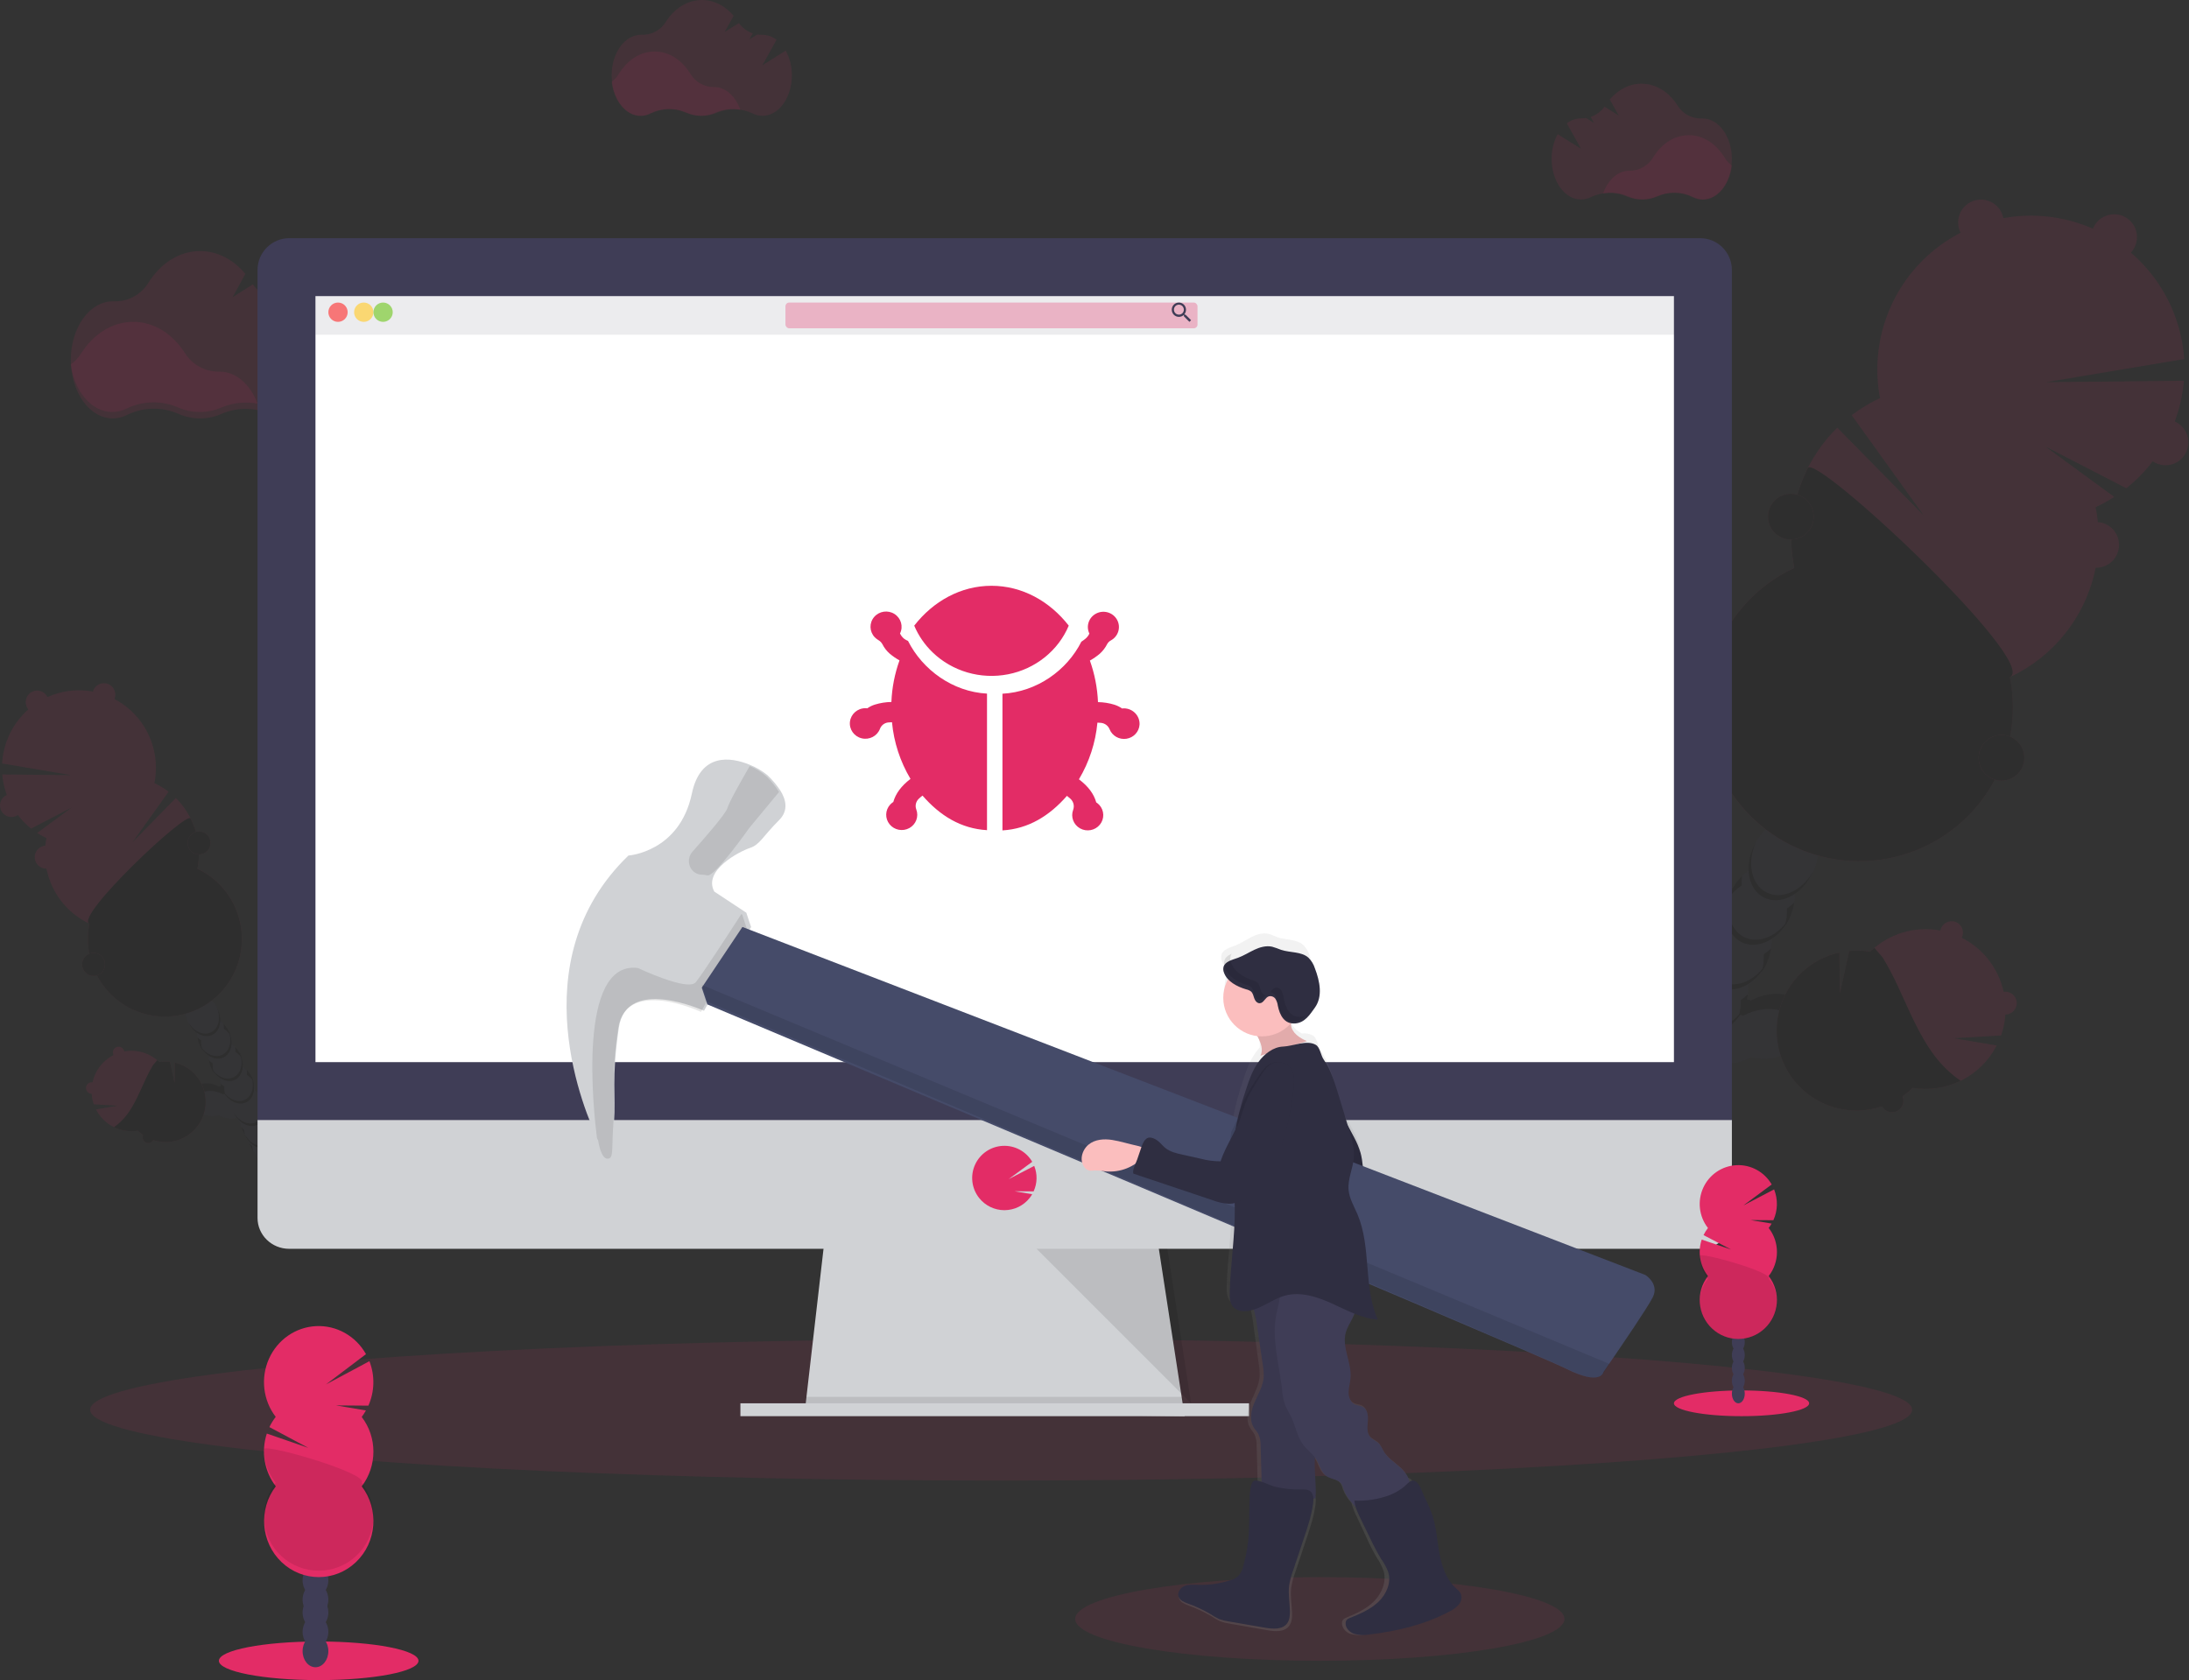 <?xml version="1.0" encoding="UTF-8"?>
<svg width="340px" height="261px" viewBox="0 0 340 261" version="1.1" xmlns="http://www.w3.org/2000/svg" xmlns:xlink="http://www.w3.org/1999/xlink">
    <rect x="0" y="0" width="340" height="261" fill="#333333" stroke="none"/>
    <!-- Generator: Sketch 53.2 (72643) - https://sketchapp.com -->
    <title>undraw_bug_fixing_oc7a</title>
    <desc>Created with Sketch.</desc>
    <defs>
        <linearGradient x1="50.834%" y1="100.42%" x2="48.777%" y2="0.02%" id="linearGradient-1">
            <stop stop-color="#808080" stop-opacity="0.25" offset="0%"></stop>
            <stop stop-color="#808080" stop-opacity="0.12" offset="54%"></stop>
            <stop stop-color="#808080" stop-opacity="0.1" offset="100%"></stop>
        </linearGradient>
    </defs>
    <g id="Web---1.3" stroke="none" stroke-width="1" fill="none" fill-rule="evenodd">
        <g id="Artboard" transform="translate(-470, -123)" fill-rule="nonzero">
            <g id="undraw_bug_fixing_oc7a" transform="translate(470, 123)">
                <ellipse id="Oval" fill="#E32C66" opacity="0.1" cx="155.5" cy="219" rx="141.5" ry="11"></ellipse>
                <g id="Group" opacity="0.1" transform="translate(226, 31)">
                    <path d="M55.028,126.426 C54.186,123.867 50.773,122.688 47.406,123.797 C46.921,123.956 46.452,124.159 46.004,124.405 C45.789,124.345 45.567,124.292 45.342,124.252 C45.525,123.516 45.596,122.756 45.55,121.998 C47.912,120.415 49.281,117.715 49.163,114.871 C51.518,113.283 52.881,110.584 52.761,107.743 C53.929,106.973 54.87,105.905 55.489,104.649 C57.113,101.429 56.44,97.811 53.984,96.566 C51.529,95.321 48.218,96.924 46.594,100.145 C45.95,101.387 45.65,102.78 45.723,104.178 C43.367,105.765 42.004,108.464 42.124,111.305 C39.768,112.893 38.406,115.592 38.525,118.433 C36.164,120.018 34.796,122.719 34.913,125.563 C33.745,126.334 32.804,127.402 32.185,128.657 C31.88,129.262 31.648,129.902 31.496,130.563 C31.089,129.967 30.592,129.437 30.024,128.993 C29.959,128.486 29.848,127.985 29.693,127.499 C28.586,124.123 25.617,122.064 23.065,122.908 C20.513,123.751 19.334,127.167 20.44,130.543 C20.893,131.99 21.765,133.271 22.946,134.221 C23.011,134.728 23.122,135.228 23.277,135.715 C23.92,137.673 25.189,139.187 26.641,139.947 C26.512,140.37 26.42,140.803 26.366,141.242 C24.997,142.561 24.116,144.306 23.867,146.192 C22.497,147.511 21.616,149.258 21.368,151.145 C20.69,151.797 20.13,152.562 19.711,153.405 C18.084,156.625 18.757,160.247 21.213,161.489 C23.668,162.73 26.979,161.134 28.606,157.91 C29.035,157.07 29.315,156.161 29.435,155.225 C30.803,153.906 31.684,152.161 31.933,150.275 C33.303,148.956 34.184,147.209 34.432,145.322 C35.791,144 36.662,142.255 36.901,140.372 C38.276,139.053 39.16,137.304 39.406,135.413 C39.828,135.012 40.204,134.567 40.53,134.085 C41.884,134.363 43.287,134.275 44.596,133.829 C45.081,133.671 45.55,133.467 45.998,133.222 C47.463,133.609 49.011,133.554 50.445,133.062 C53.802,131.964 55.867,128.989 55.028,126.426 Z" id="Path" fill="#3F3D56"></path>
                    <g transform="translate(18.89, 104.902)" fill="#000000" id="Path">
                        <path d="M30.197,11.433 C29.849,11.776 29.467,12.081 29.057,12.346 C29.109,13.293 28.984,14.243 28.689,15.144 C28.95,14.783 29.182,14.403 29.385,14.006 C29.796,13.199 30.07,12.33 30.197,11.433 L30.197,11.433 Z"></path>
                        <path d="M33.796,4.306 C33.448,4.648 33.066,4.954 32.656,5.219 C32.708,6.166 32.583,7.115 32.288,8.017 C32.549,7.655 32.782,7.273 32.984,6.875 C33.393,6.069 33.667,5.201 33.796,4.306 L33.796,4.306 Z"></path>
                        <path d="M25.633,1.653 C25.603,1.165 25.622,0.674 25.69,0.189 C25.046,0.825 24.511,1.561 24.106,2.37 C23.906,2.769 23.737,3.183 23.602,3.608 C24.15,2.835 24.84,2.171 25.633,1.653 L25.633,1.653 Z"></path>
                        <path d="M2.79,44.786 C3.08,44.381 3.407,44.006 3.768,43.664 C3.824,43.213 3.921,42.769 4.056,42.336 C3.768,42.723 3.514,43.136 3.297,43.567 C3.097,43.96 2.928,44.367 2.79,44.786 Z"></path>
                        <path d="M5.289,39.839 C5.579,39.435 5.906,39.059 6.267,38.717 C6.321,38.279 6.413,37.845 6.542,37.423 L6.542,37.423 C6.267,37.799 6.023,38.198 5.813,38.614 C5.608,39.009 5.433,39.419 5.289,39.839 Z"></path>
                        <path d="M26.594,18.56 C26.249,18.903 25.868,19.208 25.458,19.47 C25.503,20.227 25.433,20.988 25.249,21.724 C25.473,21.763 25.694,21.814 25.912,21.877 C26.359,21.631 26.828,21.428 27.314,21.269 C30.687,20.16 34.097,21.339 34.936,23.898 C35.144,24.542 35.18,25.228 35.042,25.89 C36.152,24.582 36.613,22.989 36.135,21.528 C35.294,18.969 31.88,17.79 28.513,18.899 C28.028,19.057 27.559,19.261 27.111,19.506 C26.896,19.447 26.674,19.394 26.449,19.354 C26.512,19.088 26.558,18.826 26.594,18.56 Z"></path>
                        <path d="M1.558,47.272 C1.269,47.66 1.015,48.072 0.799,48.504 C0.597,48.904 0.427,49.319 0.288,49.745 C0.584,49.339 0.917,48.961 1.282,48.617 C1.334,48.161 1.426,47.711 1.558,47.272 Z"></path>
                        <path d="M22.018,8.781 C21.988,8.292 22.007,7.801 22.074,7.317 C21.431,7.952 20.896,8.689 20.49,9.498 C20.29,9.896 20.122,10.31 19.986,10.736 C20.535,9.962 21.224,9.299 22.018,8.781 L22.018,8.781 Z"></path>
                        <path d="M16.818,37.848 C16.753,38.341 16.642,38.828 16.487,39.302 C16.746,38.939 16.978,38.557 17.18,38.16 C17.397,37.733 17.577,37.289 17.72,36.832 C17.448,37.195 17.147,37.535 16.818,37.848 Z"></path>
                        <path d="M11.821,47.747 C11.756,48.241 11.645,48.728 11.489,49.201 C11.751,48.839 11.984,48.457 12.185,48.059 C12.401,47.632 12.582,47.188 12.726,46.731 C12.454,47.095 12.151,47.435 11.821,47.747 L11.821,47.747 Z"></path>
                        <path d="M14.32,42.794 C14.255,43.288 14.144,43.775 13.988,44.248 C14.252,43.892 14.489,43.517 14.697,43.126 C14.915,42.699 15.095,42.255 15.238,41.798 C14.96,42.155 14.653,42.488 14.32,42.794 Z"></path>
                        <path d="M19.317,32.898 C19.252,33.391 19.141,33.876 18.986,34.349 C19.246,33.988 19.477,33.607 19.678,33.21 C19.898,32.776 20.08,32.324 20.222,31.859 C19.952,32.232 19.649,32.579 19.317,32.898 L19.317,32.898 Z"></path>
                        <path d="M2.956,20.379 C5.514,19.54 8.484,21.594 9.584,24.971 C9.739,25.459 9.85,25.96 9.915,26.468 C10.483,26.912 10.98,27.442 11.387,28.038 C11.539,27.376 11.771,26.735 12.076,26.129 C12.192,25.903 12.318,25.688 12.447,25.465 C12.071,24.944 11.625,24.477 11.122,24.078 C11.057,23.571 10.946,23.071 10.79,22.584 C9.683,19.208 6.714,17.149 4.162,17.993 C2.704,18.471 1.697,19.789 1.306,21.455 C1.754,20.96 2.323,20.59 2.956,20.379 L2.956,20.379 Z"></path>
                        <path d="M14.82,23.035 C14.791,22.548 14.811,22.058 14.88,21.575 C14.234,22.209 13.698,22.946 13.292,23.756 C13.092,24.153 12.923,24.566 12.789,24.99 C13.339,24.218 14.027,23.555 14.82,23.035 Z"></path>
                        <path d="M18.419,15.905 C18.39,15.417 18.41,14.928 18.479,14.444 C17.832,15.076 17.296,15.812 16.891,16.622 C16.691,17.02 16.523,17.434 16.387,17.86 C16.936,17.086 17.625,16.423 18.419,15.905 Z"></path>
                        <path d="M9.322,52.696 C9.257,53.191 9.146,53.679 8.991,54.154 C9.535,53.398 9.953,52.558 10.227,51.667 C9.956,52.036 9.653,52.381 9.322,52.696 L9.322,52.696 Z"></path>
                    </g>
                    <path d="M59.939,93.489 C61.107,92.719 62.049,91.651 62.667,90.395 C64.294,87.175 63.621,83.553 61.166,82.308 C58.71,81.063 55.399,82.666 53.772,85.89 C53.128,87.136 52.828,88.532 52.904,89.933 C50.549,91.52 49.186,94.22 49.305,97.061 C48.136,97.829 47.194,98.898 46.578,100.155 C46.378,100.549 46.211,100.958 46.077,101.379 C46.942,100.124 48.197,99.191 49.646,98.724 C49.98,99.757 50.712,100.613 51.679,101.102 C52.646,101.591 53.769,101.672 54.796,101.326 C55.286,102.77 55.286,104.335 54.796,105.778 C55.055,105.42 55.286,105.043 55.486,104.649 C56.128,103.406 56.428,102.014 56.354,100.616 C58.712,99.031 60.076,96.33 59.953,93.489 L59.939,93.489 Z" id="Path" fill="#3F3D56"></path>
                    <path d="M99.495,47.797 C100.494,47.33 101.459,46.794 102.385,46.193 L91.671,38.352 L104.264,44.849 C109.412,40.752 112.649,34.71 113.211,28.148 L91.81,28.367 L113.258,24.775 C112.653,15.918 107.199,8.126 99.091,4.54 C90.984,0.953 81.561,2.164 74.619,7.683 C67.678,13.202 64.362,22.12 66.007,30.843 C64.452,31.568 62.978,32.458 61.613,33.499 L72.798,49.078 L59.369,35.441 C53.612,41.104 51.098,49.296 52.685,57.221 C41.411,62.492 36.073,75.556 40.421,87.233 C44.77,98.91 57.345,105.281 69.311,101.868 C81.277,98.455 88.617,86.405 86.173,74.185 C96.164,69.526 101.671,58.619 99.495,47.797 Z" id="Path" fill="#E32C66"></path>
                    <path d="M54.796,41.715 C52.372,46.499 51.63,51.963 52.692,57.221 C41.418,62.492 36.08,75.556 40.428,87.233 C44.776,98.91 57.352,105.281 69.318,101.868 C81.283,98.455 88.623,86.405 86.179,74.185 C90.862,72.007 55.996,39.322 54.796,41.715 Z" id="Path" fill="#000000"></path>
                    <ellipse id="Oval" fill="#E32C66" cx="81.686" cy="3.559" rx="3.543" ry="3.549"></ellipse>
                    <ellipse id="Oval" fill="#E32C66" cx="102.378" cy="5.836" rx="3.543" ry="3.549"></ellipse>
                    <ellipse id="Oval" fill="#E32C66" cx="110.358" cy="37.725" rx="3.543" ry="3.549"></ellipse>
                    <ellipse id="Oval" fill="#E32C66" cx="99.588" cy="53.649" rx="3.543" ry="3.549"></ellipse>
                    <ellipse id="Oval" fill="#E32C66" cx="84.874" cy="86.723" rx="3.543" ry="3.549"></ellipse>
                    <ellipse id="Oval" fill="#000000" cx="84.874" cy="86.723" rx="3.543" ry="3.549"></ellipse>
                    <ellipse id="Oval" fill="#E32C66" cx="52.158" cy="49.264" rx="3.543" ry="3.549"></ellipse>
                    <ellipse id="Oval" fill="#000000" cx="52.158" cy="49.264" rx="3.543" ry="3.549"></ellipse>
                    <path d="M48.38,107.634 C46.024,106.442 45.312,103.066 46.687,99.952 C46.614,100.078 46.544,100.208 46.478,100.344 C44.851,103.564 45.524,107.182 47.979,108.427 C50.435,109.672 53.746,108.069 55.37,104.849 C55.439,104.716 55.499,104.58 55.558,104.447 C53.872,107.405 50.733,108.829 48.38,107.634 Z" id="Path" fill="#000000"></path>
                    <path d="M44.881,114.565 C42.528,113.373 41.812,109.997 43.191,106.88 C43.118,107.01 43.045,107.139 42.979,107.272 C41.352,110.492 42.024,114.114 44.48,115.355 C46.936,116.597 50.246,115 51.873,111.777 C51.94,111.644 52.003,111.511 52.062,111.375 C50.372,114.333 47.237,115.757 44.881,114.565 Z" id="Path" fill="#000000"></path>
                    <path d="M41.381,121.493 C39.028,120.302 38.313,116.925 39.691,113.812 C39.618,113.938 39.545,114.067 39.479,114.203 C37.852,117.423 38.528,121.042 40.984,122.287 C43.439,123.532 46.747,121.928 48.374,118.708 C48.44,118.575 48.503,118.439 48.563,118.306 C46.876,121.264 43.738,122.688 41.381,121.493 Z" id="Path" fill="#000000"></path>
                    <path d="M37.895,128.441 C35.539,127.25 34.826,123.874 36.202,120.76 C36.129,120.886 36.059,121.015 35.99,121.148 C34.366,124.368 35.038,127.99 37.494,129.235 C39.95,130.48 43.26,128.876 44.884,125.653 C44.954,125.52 45.013,125.387 45.073,125.251 C43.376,128.192 40.238,129.617 37.895,128.441 Z" id="Path" fill="#000000"></path>
                    <path d="M34.386,135.353 C32.029,134.161 31.317,130.785 32.692,127.671 C32.619,127.797 32.55,127.927 32.483,128.063 C30.856,131.283 31.529,134.902 33.985,136.146 C36.44,137.391 39.751,135.788 41.378,132.568 C41.444,132.435 41.507,132.299 41.567,132.166 C39.883,135.124 36.738,136.548 34.386,135.353 Z" id="Path" fill="#000000"></path>
                    <path d="M30.886,142.284 C28.533,141.093 27.817,137.717 29.196,134.603 C29.123,134.729 29.05,134.858 28.984,134.991 C27.357,138.211 28.029,141.833 30.488,143.078 C32.947,144.323 36.238,142.716 37.895,139.496 C37.961,139.363 38.024,139.23 38.084,139.094 C36.377,142.052 33.256,143.476 30.886,142.284 Z" id="Path" fill="#000000"></path>
                    <path d="M27.387,149.213 C25.034,148.021 24.318,144.645 25.696,141.531 C25.623,141.66 25.554,141.787 25.484,141.923 C23.86,145.143 24.533,148.761 26.989,150.006 C29.444,151.251 32.755,149.648 34.379,146.427 C34.449,146.295 34.508,146.159 34.568,146.026 C32.881,148.984 29.743,150.408 27.387,149.213 Z" id="Path" fill="#000000"></path>
                    <path d="M23.89,156.144 C21.534,154.952 20.822,151.576 22.197,148.462 C22.124,148.589 22.054,148.718 21.988,148.851 C20.361,152.071 21.034,155.693 23.489,156.938 C25.945,158.182 29.256,156.579 30.883,153.356 C30.949,153.223 31.009,153.09 31.068,152.954 C29.382,155.912 26.243,157.323 23.89,156.144 Z" id="Path" fill="#000000"></path>
                    <path d="M21.59,160.699 C19.238,159.504 18.522,156.131 19.9,153.014 C19.827,153.143 19.754,153.273 19.688,153.405 C18.061,156.625 18.734,160.247 21.189,161.489 C23.645,162.73 26.956,161.134 28.583,157.91 C28.649,157.777 28.712,157.645 28.772,157.508 C27.082,160.466 23.943,161.89 21.59,160.699 Z" id="Path" fill="#000000"></path>
                    <path d="M84.817,129.856 C85.182,128.807 85.405,127.714 85.48,126.606 C86.144,126.604 86.751,126.231 87.052,125.639 C87.354,125.047 87.3,124.336 86.912,123.797 C86.524,123.257 85.868,122.981 85.212,123.08 C84.414,119.441 82.024,116.356 78.703,114.678 C79.144,113.804 78.794,112.736 77.921,112.295 C77.048,111.853 75.983,112.203 75.542,113.078 C75.465,113.227 75.411,113.387 75.382,113.553 C71.437,112.816 67.38,114.034 64.49,116.823 C63.414,116.648 62.32,116.616 61.235,116.726 L59.8,123.269 L59.714,116.962 C55.227,117.947 51.651,121.337 50.421,125.77 C49.191,130.204 50.509,134.955 53.845,138.118 C57.182,141.282 61.99,142.338 66.342,140.864 C66.513,141.172 66.773,141.422 67.088,141.581 C67.753,141.919 68.558,141.804 69.101,141.292 C69.644,140.78 69.809,139.982 69.513,139.297 C70.079,138.908 70.611,138.473 71.104,137.995 C76.412,138.86 81.671,136.202 84.131,131.413 L77.454,130.287 L84.817,129.856 Z" id="Path" fill="#E32C66"></path>
                    <path d="M74.501,133.033 C72.035,129.773 70.524,125.912 68.784,122.207 C68.086,120.686 67.304,119.206 66.441,117.772 L65.136,116.248 C64.917,116.434 64.698,116.627 64.473,116.829 C63.397,116.655 62.303,116.622 61.219,116.733 L59.784,123.276 L59.698,116.969 C55.21,117.954 51.635,121.343 50.405,125.777 C49.175,130.211 50.492,134.962 53.829,138.125 C57.165,141.288 61.974,142.344 66.325,140.87 C66.496,141.179 66.756,141.429 67.071,141.587 C67.736,141.926 68.541,141.81 69.085,141.299 C69.628,140.787 69.793,139.989 69.497,139.303 C70.062,138.915 70.594,138.479 71.088,138.002 C73.621,138.413 76.218,138.028 78.524,136.9 C76.985,135.835 75.627,134.529 74.501,133.033 L74.501,133.033 Z" id="Path" fill="#000000"></path>
                    <path d="M30.84,119.024 C31.117,118.473 31.09,117.818 30.767,117.293 C30.443,116.768 29.871,116.449 29.256,116.451 C28.753,113.783 27.391,111.354 25.378,109.536 C25.703,108.268 25.826,106.958 25.743,105.652 L19.231,104.54 L25.554,104.141 C25.44,103.547 25.284,102.961 25.087,102.389 C25.333,102.219 25.533,101.991 25.67,101.725 C25.996,101.075 25.895,100.293 25.414,99.748 C24.932,99.204 24.169,99.009 23.486,99.255 C20.031,94.364 13.582,92.641 8.154,95.158 C2.726,97.675 -0.135,103.715 1.352,109.519 C0.969,109.681 0.656,109.976 0.471,110.349 C0.138,111.007 0.247,111.803 0.744,112.348 C1.242,112.892 2.024,113.07 2.708,112.796 C3.343,113.865 4.135,114.833 5.057,115.667 C4.386,118.289 4.588,121.059 5.634,123.555 L14.366,121.284 L6.578,125.387 C9.401,129.881 14.763,132.08 19.922,130.861 C25.08,129.642 28.895,125.273 29.415,119.99 C30.025,119.937 30.564,119.571 30.84,119.024 L30.84,119.024 Z" id="Path" fill="#E32C66"></path>
                    <path d="M30.84,119.024 C31.117,118.473 31.09,117.818 30.767,117.293 C30.443,116.768 29.871,116.449 29.256,116.451 C28.753,113.783 27.391,111.354 25.378,109.536 C25.431,109.327 25.478,109.121 25.517,108.912 C25.286,109.08 25.072,109.27 24.878,109.479 C23.701,110.771 23.098,112.507 21.935,113.812 C20.563,115.352 18.508,116.155 16.457,116.371 C14.406,116.587 12.341,116.272 10.316,115.876 C8.639,115.545 6.939,115.159 5.239,115.322 C5.074,115.322 4.908,115.359 4.756,115.385 C4.855,115.481 4.954,115.578 5.057,115.671 C4.386,118.293 4.588,121.062 5.634,123.558 L14.366,121.284 L6.578,125.387 C9.401,129.881 14.763,132.08 19.922,130.861 C25.08,129.642 28.895,125.273 29.415,119.99 C30.025,119.937 30.564,119.571 30.84,119.024 L30.84,119.024 Z" id="Path" fill="#000000"></path>
                </g>
                <g id="Group" opacity="0.1" transform="translate(0, 106)">
                    <path d="M29.485,63.821 C29.907,62.529 31.617,61.935 33.304,62.493 C33.546,62.573 33.781,62.675 34.006,62.798 C34.114,62.768 34.226,62.742 34.335,62.722 C34.243,62.351 34.207,61.968 34.23,61.586 C33.052,60.784 32.371,59.425 32.427,57.994 C31.843,57.607 31.372,57.069 31.063,56.437 C30.741,55.811 30.59,55.11 30.625,54.406 C30.041,54.016 29.571,53.478 29.261,52.845 C28.451,51.225 28.78,49.403 30.016,48.772 C31.251,48.141 32.905,48.954 33.719,50.574 C34.04,51.202 34.19,51.904 34.154,52.609 C35.335,53.407 36.018,54.767 35.956,56.198 C37.136,56.998 37.819,58.358 37.758,59.79 C38.939,60.588 39.622,61.948 39.561,63.379 C40.146,63.768 40.617,64.306 40.928,64.939 C41.076,65.246 41.187,65.569 41.257,65.902 C41.46,65.601 41.708,65.334 41.992,65.109 C42.026,64.853 42.083,64.6 42.164,64.355 C42.72,62.655 44.206,61.62 45.488,62.031 C46.77,62.443 47.356,64.179 46.806,65.879 C46.578,66.609 46.142,67.255 45.551,67.735 C45.516,67.99 45.459,68.241 45.379,68.485 C45.109,69.386 44.506,70.149 43.696,70.616 C43.759,70.834 43.805,71.056 43.834,71.28 C44.174,71.609 44.456,71.994 44.668,72.419 C44.883,72.843 45.024,73.301 45.083,73.773 C45.424,74.102 45.707,74.487 45.92,74.912 C46.135,75.336 46.275,75.794 46.335,76.267 C46.677,76.596 46.96,76.982 47.172,77.409 C47.985,79.029 47.649,80.855 46.42,81.479 C45.191,82.103 43.531,81.3 42.717,79.676 C42.502,79.252 42.362,78.794 42.302,78.322 C41.615,77.658 41.174,76.779 41.05,75.828 C40.363,75.165 39.922,74.286 39.798,73.335 C39.457,73.006 39.174,72.621 38.961,72.197 C38.748,71.772 38.608,71.314 38.546,70.842 C38.206,70.513 37.924,70.128 37.712,69.703 C37.497,69.28 37.356,68.821 37.297,68.349 C37.085,68.15 36.896,67.927 36.734,67.685 C36.056,67.825 35.353,67.781 34.698,67.559 C34.454,67.477 34.218,67.374 33.992,67.25 C33.26,67.446 32.486,67.418 31.768,67.17 C30.098,66.609 29.067,65.112 29.485,63.821 Z" id="Path" fill="#3F3D56"></path>
                    <g transform="translate(29.324, 52.785)" fill="#000000" id="Path">
                        <path d="M3.137,5.946 C3.311,6.119 3.503,6.274 3.71,6.407 C3.682,6.884 3.745,7.362 3.894,7.815 C3.762,7.634 3.645,7.442 3.545,7.241 C3.339,6.835 3.201,6.397 3.137,5.946 L3.137,5.946 Z"></path>
                        <path d="M1.334,2.36 C1.51,2.532 1.702,2.685 1.908,2.819 C1.88,3.296 1.943,3.775 2.092,4.229 C1.693,3.677 1.433,3.036 1.334,2.36 L1.334,2.36 Z"></path>
                        <path d="M5.43,1.023 C5.445,0.777 5.437,0.53 5.403,0.286 C5.726,0.606 5.994,0.977 6.198,1.384 C6.297,1.586 6.381,1.794 6.448,2.009 C6.173,1.618 5.828,1.283 5.43,1.023 Z"></path>
                        <path d="M16.863,22.754 C16.719,22.551 16.555,22.362 16.375,22.19 C16.345,21.965 16.297,21.743 16.23,21.526 C16.373,21.721 16.5,21.927 16.609,22.143 C16.709,22.34 16.794,22.544 16.863,22.754 Z"></path>
                        <path d="M15.601,20.261 C15.457,20.057 15.294,19.868 15.113,19.697 C15.086,19.472 15.04,19.249 14.975,19.033 L14.975,19.033 C15.246,19.403 15.456,19.816 15.594,20.254 L15.601,20.261 Z"></path>
                        <path d="M4.942,9.545 C5.115,9.717 5.306,9.869 5.512,9.999 C5.488,10.381 5.523,10.764 5.618,11.135 C5.507,11.154 5.397,11.18 5.288,11.211 C5.062,11.089 4.827,10.986 4.583,10.906 C2.896,10.348 1.186,10.942 0.768,12.234 C0.663,12.555 0.644,12.898 0.712,13.23 C0.16,12.645 -0.047,11.813 0.165,11.035 C0.586,9.744 2.296,9.149 3.983,9.707 C4.226,9.787 4.461,9.89 4.685,10.013 C4.794,9.983 4.906,9.956 5.015,9.936 C4.983,9.807 4.959,9.676 4.942,9.545 L4.942,9.545 Z"></path>
                        <path d="M17.482,24.006 C17.626,24.201 17.753,24.409 17.861,24.627 C17.962,24.828 18.047,25.036 18.115,25.251 C17.971,25.046 17.807,24.856 17.627,24.683 C17.598,24.454 17.549,24.227 17.482,24.006 Z"></path>
                        <path d="M7.232,4.618 C7.248,4.372 7.239,4.125 7.206,3.881 C7.529,4.201 7.797,4.572 8,4.98 C8.099,5.18 8.183,5.387 8.25,5.601 C7.976,5.211 7.63,4.878 7.232,4.618 L7.232,4.618 Z"></path>
                        <path d="M9.838,19.258 C9.869,19.506 9.923,19.751 10,19.989 C9.725,19.609 9.516,19.186 9.38,18.737 C9.517,18.924 9.67,19.099 9.838,19.258 Z"></path>
                        <path d="M12.339,24.245 C12.372,24.493 12.427,24.737 12.504,24.975 C12.371,24.794 12.255,24.602 12.155,24.401 C12.046,24.188 11.956,23.965 11.884,23.737 C12.022,23.918 12.174,24.088 12.339,24.245 Z"></path>
                        <path d="M11.09,21.752 C11.121,22 11.175,22.244 11.252,22.482 C11.121,22.3 11.004,22.108 10.902,21.908 C10.794,21.694 10.703,21.472 10.632,21.244 C10.77,21.426 10.923,21.596 11.09,21.752 L11.09,21.752 Z"></path>
                        <path d="M8.586,16.762 C8.617,17.011 8.671,17.257 8.748,17.496 C8.623,17.313 8.513,17.121 8.418,16.921 C8.308,16.708 8.216,16.486 8.145,16.257 C8.276,16.439 8.424,16.608 8.586,16.762 Z"></path>
                        <path d="M16.78,10.457 C15.499,10.033 14.013,11.068 13.459,12.781 C13.379,13.027 13.322,13.279 13.288,13.535 C13.003,13.758 12.754,14.025 12.55,14.325 C12.473,13.991 12.357,13.668 12.204,13.362 C12.148,13.249 12.085,13.14 12.019,13.03 C12.206,12.769 12.428,12.534 12.678,12.333 C12.712,12.077 12.77,11.825 12.85,11.58 C13.407,9.88 14.892,8.844 16.174,9.256 C16.922,9.545 17.464,10.207 17.604,11.002 C17.38,10.753 17.097,10.565 16.78,10.457 Z"></path>
                        <path d="M10.837,11.795 C10.852,11.549 10.843,11.303 10.81,11.058 C11.133,11.378 11.401,11.749 11.604,12.157 C11.704,12.358 11.787,12.567 11.855,12.781 C11.581,12.39 11.235,12.055 10.837,11.795 Z"></path>
                        <path d="M9.034,8.203 C9.05,7.957 9.041,7.71 9.008,7.466 C9.329,7.787 9.597,8.158 9.802,8.565 C9.901,8.766 9.985,8.975 10.052,9.189 C9.778,8.799 9.432,8.464 9.034,8.203 L9.034,8.203 Z"></path>
                        <path d="M13.591,26.738 C13.623,26.987 13.678,27.233 13.756,27.472 C13.624,27.289 13.507,27.096 13.407,26.894 C13.298,26.681 13.208,26.459 13.136,26.23 C13.274,26.411 13.426,26.581 13.591,26.738 L13.591,26.738 Z"></path>
                    </g>
                    <path d="M27.024,47.225 C26.44,46.837 25.969,46.3 25.66,45.668 C24.846,44.044 25.182,42.222 26.411,41.594 C27.64,40.967 29.301,41.774 30.114,43.397 C30.436,44.023 30.586,44.724 30.549,45.429 C31.73,46.228 32.412,47.589 32.352,49.021 C32.936,49.409 33.408,49.946 33.719,50.578 C33.818,50.777 33.902,50.983 33.969,51.195 C33.533,50.568 32.905,50.101 32.18,49.867 C32.017,50.391 31.652,50.827 31.167,51.077 C30.682,51.326 30.117,51.369 29.6,51.195 C29.356,51.922 29.356,52.709 29.6,53.436 C29.477,53.255 29.367,53.066 29.271,52.868 C28.949,52.242 28.798,51.541 28.833,50.837 C27.654,50.036 26.972,48.676 27.031,47.245 L27.024,47.225 Z" id="Path" fill="#3F3D56"></path>
                    <path d="M7.216,24.205 C6.716,23.969 6.233,23.7 5.769,23.398 L11.133,19.448 L4.827,22.718 C2.25,20.653 0.63,17.61 0.349,14.305 L11.071,14.418 L0.326,12.605 C0.578,8.104 3.304,4.121 7.39,2.283 C11.476,0.445 16.239,1.06 19.733,3.876 C23.227,6.693 24.868,11.239 23.986,15.66 C24.764,16.022 25.502,16.468 26.187,16.988 L20.586,24.836 L27.311,17.97 C30.193,20.824 31.452,24.95 30.658,28.942 C36.312,31.596 38.992,38.182 36.813,44.071 C34.635,49.96 28.331,53.172 22.332,51.45 C16.334,49.727 12.658,43.649 13.888,37.488 C8.89,35.141 6.134,29.655 7.216,24.208 L7.216,24.205 Z" id="Path" fill="#E32C66"></path>
                    <path d="M29.604,21.144 C30.819,23.554 31.19,26.306 30.658,28.956 C36.312,31.609 38.992,38.196 36.813,44.084 C34.635,49.973 28.331,53.186 22.332,51.463 C16.334,49.741 12.658,43.662 13.888,37.501 C11.538,36.402 29.001,19.939 29.604,21.144 Z" id="Path" fill="#000000"></path>
                    <ellipse id="Oval" fill="#E32C66" cx="16.135" cy="1.919" rx="1.776" ry="1.789"></ellipse>
                    <ellipse id="Oval" fill="#E32C66" cx="5.769" cy="3.068" rx="1.776" ry="1.789"></ellipse>
                    <ellipse id="Oval" fill="#E32C66" cx="1.776" cy="19.132" rx="1.776" ry="1.789"></ellipse>
                    <ellipse id="Oval" fill="#E32C66" cx="7.169" cy="27.156" rx="1.776" ry="1.789"></ellipse>
                    <ellipse id="Oval" fill="#E32C66" cx="14.537" cy="43.819" rx="1.776" ry="1.789"></ellipse>
                    <ellipse id="Oval" fill="#000000" cx="14.537" cy="43.819" rx="1.776" ry="1.789"></ellipse>
                    <ellipse id="Oval" fill="#E32C66" cx="30.922" cy="24.945" rx="1.776" ry="1.789"></ellipse>
                    <ellipse id="Oval" fill="#000000" cx="30.922" cy="24.945" rx="1.776" ry="1.789"></ellipse>
                    <path d="M32.816,54.352 C33.996,53.751 34.352,52.052 33.663,50.481 C33.699,50.548 33.735,50.611 33.768,50.677 C34.582,52.301 34.246,54.123 33.014,54.751 C31.782,55.378 30.128,54.571 29.314,52.948 C29.281,52.882 29.248,52.815 29.218,52.746 C30.065,54.236 31.637,54.953 32.816,54.352 Z" id="Path" fill="#000000"></path>
                    <path d="M34.566,57.845 C35.745,57.244 36.104,55.541 35.416,53.974 C35.452,54.037 35.488,54.103 35.521,54.17 C36.335,55.793 35.999,57.616 34.767,58.243 C33.534,58.871 31.88,58.064 31.067,56.441 C31.03,56.374 31.001,56.304 30.971,56.238 C31.818,57.735 33.393,58.446 34.566,57.845 Z" id="Path" fill="#000000"></path>
                    <path d="M36.319,61.334 C37.498,60.733 37.857,59.033 37.165,57.463 C37.205,57.529 37.238,57.593 37.274,57.662 C38.088,59.282 37.748,61.108 36.52,61.732 C35.291,62.357 33.633,61.553 32.819,59.93 C32.783,59.863 32.754,59.797 32.724,59.727 C33.567,61.218 35.139,61.935 36.319,61.334 Z" id="Path" fill="#000000"></path>
                    <path d="M38.071,64.826 C39.251,64.226 39.61,62.526 38.918,60.956 C38.954,61.019 38.991,61.085 39.024,61.151 C39.841,62.775 39.501,64.597 38.272,65.225 C37.043,65.852 35.383,65.046 34.569,63.422 C34.536,63.356 34.506,63.286 34.477,63.22 C35.32,64.707 36.892,65.427 38.071,64.826 Z" id="Path" fill="#000000"></path>
                    <path d="M39.824,68.316 C41.004,67.715 41.36,66.015 40.671,64.448 C40.707,64.511 40.743,64.577 40.776,64.644 C41.59,66.267 41.254,68.09 40.025,68.717 C38.796,69.345 37.136,68.535 36.322,66.915 C36.289,66.845 36.259,66.779 36.226,66.712 C37.073,68.199 38.645,68.917 39.824,68.316 Z" id="Path" fill="#000000"></path>
                    <path d="M41.577,71.808 C42.757,71.207 43.112,69.507 42.424,67.937 C42.46,68.004 42.496,68.067 42.529,68.133 C43.343,69.756 43.007,71.579 41.778,72.206 C40.549,72.834 38.888,72.027 38.075,70.404 C38.042,70.337 38.009,70.271 37.979,70.201 C38.826,71.679 40.398,72.409 41.577,71.808 Z" id="Path" fill="#000000"></path>
                    <path d="M43.33,75.301 C44.506,74.7 44.865,72.997 44.177,71.43 C44.213,71.493 44.249,71.559 44.282,71.626 C45.096,73.249 44.76,75.071 43.528,75.699 C42.295,76.326 40.641,75.516 39.828,73.896 C39.795,73.827 39.762,73.76 39.732,73.694 C40.579,75.181 42.15,75.901 43.33,75.301 Z" id="Path" fill="#000000"></path>
                    <path d="M45.079,78.79 C46.259,78.189 46.618,76.489 45.926,74.919 C45.966,74.985 45.999,75.048 46.035,75.118 C46.849,76.738 46.509,78.564 45.28,79.188 C44.051,79.812 42.394,79.009 41.58,77.385 C41.544,77.319 41.514,77.253 41.485,77.183 C42.332,78.674 43.9,79.391 45.079,78.79 Z" id="Path" fill="#000000"></path>
                    <path d="M46.242,81.084 C47.422,80.483 47.778,78.783 47.089,77.213 C47.125,77.279 47.162,77.342 47.195,77.412 C48.008,79.032 47.672,80.858 46.443,81.482 C45.215,82.106 43.554,81.303 42.74,79.679 C42.707,79.613 42.674,79.547 42.645,79.477 C43.481,80.974 45.053,81.685 46.242,81.084 Z" id="Path" fill="#000000"></path>
                    <path d="M14.566,65.547 C14.383,65.019 14.272,64.468 14.237,63.91 C13.905,63.909 13.601,63.721 13.45,63.423 C13.299,63.125 13.327,62.767 13.521,62.495 C13.715,62.224 14.044,62.084 14.372,62.134 C14.772,60.302 15.969,58.748 17.63,57.901 C17.409,57.46 17.585,56.922 18.023,56.7 C18.46,56.477 18.994,56.654 19.215,57.095 C19.254,57.17 19.281,57.25 19.294,57.334 C21.272,56.968 23.304,57.586 24.751,58.994 C25.295,58.904 25.849,58.888 26.398,58.947 L27.116,62.24 L27.133,59.063 C29.358,59.582 31.121,61.288 31.724,63.508 C32.327,65.727 31.673,68.101 30.02,69.689 C28.367,71.277 25.983,71.823 23.812,71.111 C23.725,71.265 23.595,71.391 23.439,71.473 C23.106,71.642 22.702,71.584 22.43,71.326 C22.157,71.069 22.073,70.667 22.22,70.321 C21.938,70.122 21.672,69.9 21.426,69.657 C18.767,70.091 16.134,68.751 14.902,66.337 L18.247,65.769 L14.566,65.547 Z" id="Path" fill="#E32C66"></path>
                    <path d="M19.733,67.147 C20.968,65.487 21.726,63.562 22.596,61.696 C22.944,60.928 23.336,60.181 23.769,59.458 L24.428,58.691 C24.54,58.788 24.648,58.884 24.757,58.984 C25.302,58.894 25.856,58.878 26.405,58.937 L27.123,62.23 L27.133,59.063 C29.358,59.582 31.121,61.288 31.724,63.508 C32.327,65.727 31.673,68.101 30.02,69.689 C28.367,71.277 25.983,71.823 23.812,71.111 C23.725,71.265 23.595,71.391 23.439,71.473 C23.106,71.642 22.702,71.584 22.43,71.326 C22.157,71.069 22.073,70.667 22.22,70.321 C21.938,70.122 21.672,69.9 21.426,69.657 C20.157,69.862 18.856,69.668 17.7,69.102 C18.477,68.565 19.164,67.905 19.733,67.147 L19.733,67.147 Z" id="Path" fill="#000000"></path>
                    <path d="M41.6,60.089 C41.494,59.878 41.475,59.633 41.549,59.408 C41.622,59.183 41.782,58.997 41.992,58.891 C42.117,58.826 42.254,58.793 42.394,58.794 C42.645,57.45 43.327,56.225 44.335,55.309 C44.172,54.671 44.111,54.01 44.154,53.353 L47.412,52.802 L44.246,52.6 C44.303,52.3 44.382,52.004 44.483,51.716 C44.359,51.633 44.258,51.519 44.19,51.384 C44.028,51.057 44.079,50.664 44.32,50.39 C44.56,50.116 44.942,50.017 45.284,50.14 C45.866,49.305 46.643,48.629 47.547,48.171 C49.722,47.059 52.342,47.333 54.243,48.872 C56.145,50.411 56.976,52.929 56.367,55.309 C56.684,55.445 56.893,55.754 56.904,56.1 C56.915,56.446 56.727,56.768 56.42,56.925 C56.192,57.042 55.926,57.054 55.689,56.958 C55.371,57.496 54.974,57.981 54.512,58.399 C54.85,59.723 54.749,61.122 54.226,62.383 L49.867,61.228 L53.765,63.296 C52.573,65.212 50.449,66.332 48.208,66.226 C45.966,66.12 43.956,64.805 42.948,62.785 C42.603,62.094 42.386,61.346 42.308,60.577 C42.004,60.549 41.736,60.365 41.6,60.089 Z" id="Path" fill="#E32C66"></path>
                    <path d="M41.6,60.089 C41.494,59.878 41.475,59.633 41.549,59.408 C41.622,59.183 41.782,58.997 41.992,58.891 C42.117,58.826 42.254,58.793 42.394,58.794 C42.645,57.45 43.327,56.225 44.335,55.309 C44.308,55.206 44.285,55.099 44.266,54.996 C44.384,55.081 44.494,55.177 44.595,55.282 C45.185,55.946 45.488,56.806 46.068,57.463 C46.794,58.218 47.771,58.678 48.812,58.754 C49.844,58.826 50.88,58.742 51.886,58.506 C52.717,58.29 53.573,58.195 54.43,58.223 L54.674,58.257 L54.522,58.399 C54.86,59.723 54.759,61.122 54.236,62.383 L49.867,61.228 L53.765,63.296 C52.573,65.212 50.449,66.332 48.208,66.226 C45.966,66.12 43.956,64.805 42.948,62.785 C42.603,62.094 42.386,61.346 42.308,60.577 C42.004,60.549 41.736,60.365 41.6,60.089 Z" id="Path" fill="#000000"></path>
                </g>
                <path d="M115,17.059 C113.696,16.807 112.349,16.956 111.129,17.489 C109.65,18.161 107.96,18.161 106.48,17.489 C104.73,16.707 102.732,16.748 101.014,17.6 C100.529,17.861 99.989,17.998 99.441,18 C97.226,18 95.382,15.724 95,12.723 C95.442,12.393 95.818,11.98 96.108,11.506 C97.407,9.371 99.405,8 101.677,8 C103.948,8 105.926,9.345 107.226,11.466 C108.015,12.761 109.409,13.543 110.905,13.529 L110.964,13.529 C112.712,13.519 114.238,14.961 115,17.059 Z" id="Path" fill="#E32C66" opacity="0.1"></path>
                <path d="M122.04,7.862 L118.42,10.128 L120.617,6.182 C119.994,5.692 119.223,5.422 118.427,5.412 L118.37,5.412 C118.119,5.416 117.868,5.397 117.62,5.357 L116.39,6.126 L116.917,5.182 C116.05,4.885 115.299,4.327 114.77,3.588 L112.567,4.946 L113.953,2.456 C112.67,0.934 110.937,0 109.033,0 C106.75,0 104.7,1.342 103.4,3.43 C102.608,4.699 101.187,5.452 99.677,5.403 L99.567,5.403 C97.047,5.403 95,8.221 95,11.703 C95,15.185 97.047,18 99.567,18 C100.121,17.998 100.667,17.864 101.157,17.609 C102.894,16.774 104.915,16.736 106.683,17.503 C108.179,18.159 109.887,18.159 111.383,17.503 C113.138,16.752 115.136,16.791 116.86,17.609 C117.346,17.857 117.885,17.988 118.433,17.99 C120.957,17.99 123,15.172 123,11.693 C123.009,10.357 122.679,9.04 122.04,7.862 L122.04,7.862 Z" id="Path" fill="#E32C66" opacity="0.1"></path>
                <path d="M40,62.702 C38.11,62.35 36.157,62.559 34.388,63.302 C32.241,64.238 29.791,64.233 27.648,63.285 C25.112,62.19 22.215,62.247 19.724,63.44 C19.02,63.805 18.237,63.997 17.442,64 C14.229,64 11.556,60.815 11,56.611 C11.642,56.151 12.187,55.573 12.606,54.908 C14.49,51.92 17.408,50 20.685,50 C23.961,50 26.842,51.897 28.716,54.852 C29.862,56.674 31.894,57.77 34.07,57.741 L34.154,57.741 C36.69,57.738 38.906,59.757 40,62.702 Z" id="Path" fill="#E32C66" opacity="0.1"></path>
                <path d="M49.652,50.348 L44.479,53.618 L47.619,47.926 C46.729,47.218 45.628,46.826 44.489,46.813 L44.406,46.813 C44.046,46.818 43.687,46.791 43.333,46.733 L41.586,47.859 L42.339,46.497 C41.096,46.064 40.023,45.25 39.273,44.171 L36.133,46.165 L38.109,42.542 C36.273,40.346 33.799,39 31.08,39 C27.816,39 24.91,40.934 23.033,43.948 C21.901,45.789 19.865,46.882 17.7,46.809 L17.523,46.809 C13.92,46.809 11,50.88 11,55.905 C11,60.929 13.92,65 17.523,65 C18.316,64.998 19.096,64.803 19.796,64.432 C22.278,63.229 25.163,63.173 27.69,64.279 C29.823,65.235 32.264,65.241 34.403,64.295 C36.91,63.211 39.766,63.265 42.229,64.445 C42.923,64.807 43.693,64.997 44.476,65 C48.079,65 50.999,60.926 50.999,55.905 C51.024,53.969 50.561,52.059 49.652,50.348 Z" id="Path" fill="#E32C66" opacity="0.1"></path>
                <path d="M249,30.06 C250.304,29.809 251.651,29.958 252.871,30.49 C254.349,31.161 256.038,31.161 257.516,30.49 C259.266,29.709 261.265,29.75 262.983,30.601 C263.468,30.861 264.007,30.998 264.556,31 C266.771,31 268.618,28.728 269,25.732 C268.557,25.403 268.181,24.99 267.892,24.517 C266.6,22.379 264.579,21 262.314,21 C260.048,21 258.067,22.342 256.768,24.46 C255.98,25.759 254.582,26.544 253.082,26.53 L253.026,26.53 C251.272,26.527 249.742,27.966 249,30.06 Z" id="Path" fill="#E32C66" opacity="0.1"></path>
                <path d="M241.941,20.846 L245.561,23.105 L243.361,19.159 C243.984,18.67 244.754,18.399 245.551,18.389 L245.611,18.389 C245.862,18.392 246.113,18.374 246.361,18.334 L247.587,19.103 L247.061,18.159 C247.933,17.867 248.691,17.311 249.227,16.571 L251.424,17.946 L250.034,15.456 C251.32,13.934 253.034,13 254.957,13 C257.24,13 259.29,14.342 260.59,16.43 C261.382,17.7 262.803,18.453 264.313,18.403 L264.433,18.403 C266.957,18.403 269,21.221 269,24.703 C269,28.185 266.957,31 264.433,31 C263.879,30.998 263.334,30.863 262.843,30.609 C261.107,29.774 259.085,29.736 257.317,30.503 C255.822,31.159 254.115,31.159 252.62,30.503 C250.865,29.752 248.865,29.79 247.141,30.609 C246.654,30.858 246.115,30.988 245.567,30.99 C243.047,30.99 241.001,28.172 241.001,24.693 C240.983,23.353 241.306,22.031 241.941,20.846 L241.941,20.846 Z" id="Path" fill="#E32C66" opacity="0.1"></path>
                <ellipse id="Oval" fill="#E32C66" opacity="0.1" cx="205" cy="251.5" rx="38" ry="6.5"></ellipse>
                <polygon id="Path" fill="#D0D2D5" points="184 220 125 219.248 125.175 217.748 128.026 193 179.841 193 183.652 217.748 183.944 219.626"></polygon>
                <polygon id="Path" fill="#000000" opacity="0.1" points="184 219 154.53 219 125 218.598 125.176 217 183.708 217"></polygon>
                <rect id="Rectangle" fill="#D0D2D5" x="115" y="218" width="79" height="2"></rect>
                <path d="M269,41.959 C269.009,39.232 266.811,37.013 264.088,37 L44.913,37 C43.603,37.006 42.351,37.533 41.429,38.464 C40.508,39.395 39.994,40.655 40,41.966 L40,175 L269,175 L269,41.959 Z" id="Path" fill="#3F3D56"></path>
                <path d="M40,174 L40,189.201 C40,191.851 42.199,194 44.912,194 L264.088,194 C266.801,194 269,191.851 269,189.201 L269,174 L40,174 Z" id="Path" fill="#D0D2D5"></path>
                <rect id="Rectangle" fill="#FFFFFF" x="49" y="46" width="211" height="119"></rect>
                <path d="M155.997,188 C157.533,188.002 158.984,187.298 159.933,186.091 L159.933,186.091 C160.075,185.91 160.205,185.719 160.322,185.521 L157.574,185.057 L160.543,185.077 C161.118,183.827 161.152,182.395 160.637,181.12 L156.655,183.181 L160.328,180.484 C159.388,178.87 157.625,177.914 155.758,178.006 C153.891,178.098 152.23,179.222 151.453,180.92 C150.676,182.618 150.911,184.608 152.064,186.078 L152.064,186.078 C153.009,187.289 154.46,187.998 155.997,188 L155.997,188 Z" id="Path" fill="#E32C66"></path>
                <polygon id="Path" fill="#000000" opacity="0.1" points="161 194 185 218 181.317 194"></polygon>
                <rect id="Rectangle" fill="#444053" opacity="0.1" x="49" y="45" width="212" height="7"></rect>
                <rect id="Rectangle" fill="#E32C66" opacity="0.3" x="122" y="47" width="64" height="4" rx="0.58"></rect>
                <path d="M184.137,48.879 L183.999,48.879 L183.949,48.835 C184.12,48.63 184.213,48.37 184.213,48.103 C184.208,47.49 183.71,46.996 183.1,47 C182.489,47.004 181.997,47.503 182,48.117 C182.003,48.73 182.499,49.225 183.109,49.224 C183.376,49.223 183.634,49.128 183.838,48.956 L183.888,49 L183.888,49.138 L184.745,50 L185,49.741 L184.137,48.879 Z M183.109,48.879 C182.796,48.881 182.514,48.692 182.393,48.402 C182.273,48.112 182.338,47.778 182.559,47.555 C182.78,47.332 183.112,47.265 183.401,47.385 C183.69,47.505 183.879,47.789 183.879,48.103 C183.881,48.309 183.8,48.507 183.655,48.653 C183.511,48.799 183.314,48.88 183.109,48.879 Z" id="Shape" fill="#3F3D56"></path>
                <circle id="Oval" fill="#FA5959" opacity="0.8" cx="52.5" cy="48.5" r="1.5"></circle>
                <circle id="Oval" fill="#FED253" opacity="0.8" cx="56.5" cy="48.5" r="1.5"></circle>
                <circle id="Oval" fill="#8CCF4D" opacity="0.8" cx="59.5" cy="48.5" r="1.5"></circle>
                <path d="M166,97.192 C163.046,93.396 158.765,91 154,91 C149.235,91 144.954,93.396 142,97.192 C142.653,98.742 143.62,100.149 144.843,101.332 C147.913,104.3 152.315,105.583 156.57,104.751 C160.824,103.918 164.364,101.081 166,97.192 L166,97.192 Z" id="Path" fill="#E32C66"></path>
                <path d="M141.036,99.567 C140.827,99.479 140.629,99.368 140.444,99.237 C140.166,99.013 139.943,98.729 139.793,98.408 C140.326,97.332 139.959,96.035 138.938,95.383 C137.917,94.731 136.562,94.929 135.778,95.844 C134.993,96.759 135.026,98.105 135.854,98.983 C136.023,99.158 136.215,99.31 136.426,99.435 C136.699,99.59 136.922,99.82 137.067,100.095 C137.342,100.641 137.721,101.129 138.183,101.535 C138.657,101.934 139.169,102.288 139.712,102.591 C138.965,104.669 138.541,106.846 138.455,109.049 C137.586,109.063 136.724,109.2 135.895,109.455 C135.47,109.585 135.07,109.781 134.709,110.036 C134.612,110.025 134.514,110.018 134.416,110.016 C133.194,110.016 132.164,110.914 132.018,112.106 C131.871,113.299 132.655,114.411 133.843,114.696 C135.03,114.981 136.247,114.35 136.678,113.225 C136.872,112.692 137.353,112.31 137.924,112.235 C138.131,112.21 138.338,112.197 138.546,112.195 C138.835,115.302 139.815,118.308 141.419,121 C139.994,122.087 139.117,123.272 138.748,124.586 C138.679,124.623 138.614,124.669 138.556,124.721 C138.455,124.799 138.36,124.885 138.274,124.979 C137.477,125.839 137.434,127.141 138.172,128.051 C138.91,128.961 140.211,129.21 141.242,128.639 C142.274,128.068 142.732,126.846 142.323,125.755 C142.098,125.169 142.253,124.508 142.716,124.077 C142.877,123.929 143.052,123.77 143.287,123.595 C146.012,126.722 149.255,128.726 153.304,128.964 L153.304,107.751 C147.951,107.464 143.287,104.041 141.036,99.567 Z M174.581,110.039 C174.483,110.041 174.386,110.047 174.288,110.059 C173.924,109.81 173.524,109.614 173.102,109.478 C172.273,109.222 171.411,109.086 170.542,109.072 C170.449,106.871 170.025,104.697 169.285,102.618 C169.828,102.314 170.34,101.961 170.814,101.561 C171.291,101.133 171.683,100.621 171.97,100.052 C172.105,99.805 172.312,99.604 172.565,99.475 C173.708,98.843 174.128,97.43 173.512,96.293 C172.895,95.156 171.467,94.711 170.296,95.292 C169.125,95.872 168.64,97.265 169.204,98.428 C169.057,98.751 168.833,99.035 168.553,99.257 C168.364,99.41 168.167,99.552 167.961,99.683 C165.71,104.153 161.049,107.481 155.703,107.768 L155.703,129 C159.735,128.762 162.998,126.748 165.72,123.632 C165.932,123.797 166.11,123.945 166.261,124.084 C166.743,124.523 166.91,125.204 166.684,125.811 C166.278,126.901 166.735,128.12 167.764,128.691 C168.793,129.262 170.092,129.016 170.832,128.11 C171.571,127.204 171.534,125.905 170.743,125.041 C170.657,124.948 170.563,124.862 170.461,124.784 C170.35,124.698 170.27,124.649 170.27,124.649 C169.9,123.328 169.026,122.149 167.582,121.063 C169.185,118.371 170.166,115.365 170.454,112.258 C170.653,112.26 170.852,112.274 171.049,112.298 C171.632,112.372 172.127,112.751 172.343,113.288 C172.756,114.323 173.846,114.937 174.964,114.764 C176.082,114.591 176.927,113.678 176.997,112.568 C177.031,111.915 176.792,111.276 176.336,110.799 C175.881,110.322 175.247,110.048 174.581,110.039 L174.581,110.039 Z" id="Shape" fill="#E32C66"></path>
                <path d="M225.867,247.412 C225.675,247.105 225.433,246.833 225.151,246.608 C223.71,245.231 223.04,243.21 222.684,241.229 C222.328,239.247 222.225,237.226 221.655,235.289 C221.344,234.295 220.956,233.328 220.494,232.397 C220.164,231.683 219.748,230.286 219.145,229.785 C219.026,229.682 218.883,229.612 218.729,229.582 C218.444,228.969 218.038,228.422 217.535,227.974 C216.592,227.111 215.441,226.423 214.811,225.306 C214.637,224.919 214.424,224.551 214.174,224.209 C213.748,223.735 213.076,223.542 212.683,223.042 C212.172,222.395 212.287,221.467 212.353,220.644 C212.419,219.82 212.353,218.832 211.647,218.399 C211.225,218.135 210.681,218.162 210.242,217.929 C209.582,217.595 209.322,216.755 209.335,216.004 C209.348,215.254 209.579,214.523 209.639,213.773 C209.823,211.385 208.266,209.01 208.867,206.696 C209.094,205.818 209.615,205.058 210.001,204.241 C210.136,203.969 210.246,203.685 210.331,203.394 C211.36,203.806 212.442,204.07 213.544,204.177 C211.726,200.055 212.188,195.266 211.341,190.837 L211.449,190.686 C212.306,189.545 212.792,188.163 212.841,186.731 C212.841,185.083 212.079,183.542 211.736,181.928 C211.443,180.557 211.456,179.123 211.077,177.776 C210.814,176.938 210.464,176.131 210.034,175.368 C209.623,174.596 209.191,173.837 208.738,173.09 C208.316,171.676 207.893,170.262 207.468,168.847 C206.874,166.863 206.264,164.845 205.11,163.131 C204.688,162.504 204.559,161.23 203.909,160.85 C203.382,160.573 202.783,160.468 202.194,160.546 C201.277,160.026 200.472,159.275 200.357,158.248 C200.345,158.024 200.368,157.799 200.423,157.581 L200.535,157.581 C201.986,157.448 202.722,156.153 203.477,155.02 C204.697,153.185 204.232,150.704 203.477,148.616 C203.29,147.957 202.951,147.352 202.488,146.852 C201.429,145.851 199.753,146.071 198.388,145.587 C197.929,145.427 197.5,145.184 197.032,145.071 C196.125,144.857 195.175,145.157 194.344,145.581 C193.512,146.004 192.737,146.551 191.867,146.885 C190.996,147.218 189.92,147.482 189.706,148.386 C189.646,148.69 189.671,149.006 189.779,149.296 C189.979,149.876 190.331,150.39 190.798,150.784 C190.047,152.348 190.013,154.166 190.702,155.759 C191.392,157.352 192.737,158.559 194.383,159.062 C194.634,159.469 194.868,159.882 195.083,160.306 C195.465,161.053 195.788,161.933 195.656,162.734 C195.418,162.99 195.197,163.263 194.997,163.551 C194.05,164.885 193.512,166.449 193.018,168.01 C192.353,170.003 191.821,172.039 191.425,174.104 C190.62,175.835 189.637,177.489 189.053,179.307 C188.008,179.308 186.967,179.167 185.959,178.886 L183.175,178.249 C182.205,178.026 181.196,177.786 180.437,177.139 C180.035,176.805 179.722,176.362 179.313,176.031 C178.904,175.701 178.082,175.314 177.634,175.588 C177.552,175.638 177.475,175.698 177.406,175.765 C176.997,174.928 176.608,174.097 176.133,173.287 C175.45,172.153 174.434,171.115 173.148,170.899 C172.362,170.771 171.558,170.96 170.908,171.426 C170.156,171.966 169.684,173.093 170.248,173.854 C170.389,174.023 170.543,174.181 170.707,174.327 C171.089,174.772 171.43,175.251 171.726,175.758 C172.789,177.267 174.38,178.311 176.176,178.68 L176.06,179.013 C175.826,179.707 175.328,180.544 175.453,181.264 L187.836,185.55 C188.63,185.876 189.473,186.065 190.329,186.107 C190.663,186.104 190.996,186.06 191.319,185.974 L191.319,186.614 L191.319,186.641 C191.352,191.04 190.659,195.409 190.531,199.805 C190.508,200.609 190.531,201.473 191.032,202.1 C191.593,202.787 192.589,202.923 193.456,202.767 C193.665,202.731 193.87,202.684 194.07,202.627 C194.363,203.733 194.575,204.86 194.703,205.999 L195.521,211.955 C195.626,212.565 195.67,213.184 195.65,213.803 C195.554,215.2 194.825,216.451 194.297,217.742 C193.77,219.033 193.456,220.577 194.149,221.784 C194.367,222.158 194.667,222.475 194.862,222.861 C195.109,223.46 195.222,224.107 195.191,224.756 C195.242,226.552 195.29,228.351 195.336,230.152 C195.193,230.128 195.045,230.158 194.921,230.236 C194.235,230.776 194.311,233.347 194.261,234.145 C194.208,235.479 194.261,236.839 194.189,238.187 C194.103,240.003 193.814,241.803 193.328,243.553 C193.209,244.122 192.949,244.651 192.572,245.091 C192.187,245.43 191.726,245.671 191.23,245.794 C189.587,246.315 187.868,246.552 186.147,246.495 C185.451,246.472 184.725,246.405 184.079,246.672 C183.432,246.938 182.911,247.672 183.145,248.339 C183.347,248.9 183.957,249.166 184.508,249.377 C185.766,249.825 186.981,250.39 188.136,251.064 C188.581,251.371 189.05,251.639 189.538,251.868 C190.006,252.038 190.49,252.159 190.983,252.228 L196.831,253.249 C198.028,253.456 199.469,253.582 200.231,252.582 C200.644,252.041 200.703,251.308 200.683,250.621 C200.65,249.286 200.386,247.929 200.558,246.595 C200.688,245.806 200.894,245.032 201.171,244.284 C201.754,242.534 202.339,240.785 202.926,239.037 C203.513,237.283 204.107,235.512 204.335,233.671 C204.417,233.004 204.411,232.243 203.906,231.827 C203.778,231.721 203.63,231.643 203.47,231.6 C203.451,229.992 203.243,228.381 203.332,226.774 C203.355,226.373 203.395,225.973 203.428,225.57 C203.733,225.863 204.007,226.19 204.242,226.544 C204.806,227.437 205.014,228.618 205.875,229.212 C206.607,229.719 207.692,229.692 208.207,230.426 C208.372,230.708 208.497,231.012 208.576,231.33 C208.875,232.116 209.323,232.836 209.896,233.447 C210.092,234.18 210.365,234.888 210.711,235.562 C211.197,236.6 211.68,237.635 212.162,238.667 C212.657,239.781 213.207,240.868 213.811,241.926 C214.272,242.591 214.644,243.316 214.916,244.08 C215.381,245.728 214.623,247.535 213.422,248.75 C212.221,249.964 210.638,250.661 209.078,251.311 C208.913,251.367 208.763,251.458 208.636,251.578 C208.501,251.74 208.429,251.946 208.435,252.158 C208.435,252.929 209.061,253.589 209.78,253.826 C210.515,254.025 211.286,254.054 212.033,253.909 C216.249,253.392 220.451,252.352 224.178,250.28 C224.736,250.013 225.23,249.628 225.626,249.15 C226.016,248.659 226.109,247.992 225.867,247.412 L225.867,247.412 Z" id="Path" fill="url(#linearGradient-1)"></path>
                <path d="M208.459,173.35 C209.127,174.445 209.753,175.566 210.337,176.714 C210.746,177.474 211.079,178.278 211.329,179.112 C211.692,180.45 211.683,181.878 211.955,183.242 C212.268,184.847 213,186.379 213,188.024 C212.952,189.45 212.491,190.824 211.679,191.957 C210.87,193.08 209.944,194.101 208.919,195 C206.556,188.458 205.236,181.539 205.014,174.531 C204.983,173.561 204.976,172.561 205.308,171.655 C205.511,171.086 206.488,169.528 207.117,170.14 C207.345,170.364 207.405,171.374 207.546,171.712 C207.809,172.283 208.115,172.831 208.459,173.35 Z" id="Path" fill="#2F2E41"></path>
                <path d="M208.459,173.35 C209.127,174.445 209.753,175.566 210.337,176.714 C210.746,177.474 211.079,178.278 211.329,179.112 C211.692,180.45 211.683,181.878 211.955,183.242 C212.268,184.847 213,186.379 213,188.024 C212.952,189.45 212.491,190.824 211.679,191.957 C210.87,193.08 209.944,194.101 208.919,195 C206.556,188.458 205.236,181.539 205.014,174.531 C204.983,173.561 204.976,172.561 205.308,171.655 C205.511,171.086 206.488,169.528 207.117,170.14 C207.345,170.364 207.405,171.374 207.546,171.712 C207.809,172.283 208.115,172.831 208.459,173.35 Z" id="Path" fill="#000000" opacity="0.1"></path>
                <path d="M121.016,127.4 C118.368,130.044 118.05,131.209 116.46,131.734 C114.87,132.26 109.148,135.222 110.946,138.505 L115.78,141.697 L115.921,141.791 L116.661,144.013 L109.349,157.025 C109.349,157.025 97.297,151.516 96.116,159.666 C94.934,167.815 95.684,170.04 95.366,174.391 C95.048,178.742 95.469,180 94.408,180 C93.347,180 92.929,177.142 92.929,177.142 C92.929,177.142 92.862,177.011 92.744,176.767 C91.168,173.491 80.465,149.438 97.609,132.906 C97.609,132.906 105.55,132.384 107.461,123.281 C108.78,116.989 113.393,117.531 116.46,118.813 C117.457,119.204 118.385,119.749 119.212,120.429 C119.956,121.133 120.617,121.919 121.184,122.772 C122.057,124.151 122.533,125.881 121.016,127.4 Z" id="Path" fill="#D0D2D5"></path>
                <path d="M115.28,142.076 L116,144.282 L108.884,157.197 C108.884,157.197 97.154,151.729 96.004,159.817 C94.853,167.906 95.583,170.115 95.274,174.433 C94.964,178.751 95.375,180 94.342,180 C93.309,180 92.902,177.163 92.902,177.163 C92.902,177.163 92.837,177.034 92.722,176.791 C92.204,172.752 89.578,149.125 99.099,150.381 C99.099,150.381 106.825,154.061 108.059,152.593 C109.037,151.43 113.377,144.744 115.143,142 L115.28,142.076 Z" id="Path" fill="#000000" opacity="0.1"></path>
                <path d="M121,123.039 L116.358,128.647 C116.358,128.647 110.967,136.315 109.848,135.99 C109.513,135.912 109.172,135.87 108.829,135.864 C108.067,135.802 107.407,135.279 107.132,134.522 C106.858,133.764 107.018,132.906 107.543,132.317 C109.382,130.266 112.77,126.374 112.992,125.51 C113.214,124.645 115.371,120.856 116.451,119 C117.408,119.399 118.3,119.956 119.094,120.65 C119.812,121.367 120.452,122.169 121,123.039 L121,123.039 Z" id="Path" fill="#000000" opacity="0.1"></path>
                <path d="M256.715,201.527 C255.901,203.151 251.731,209.245 249.907,211.908 L249.053,213.161 C249.053,213.161 248.72,215.362 243.274,212.634 C237.828,209.905 109.867,156.032 109.867,156.032 L109,153.433 L115.313,144 L255.562,198.065 C255.562,198.065 257.768,199.428 256.715,201.527 Z" id="Path" fill="#454B69"></path>
                <path d="M250,211.893 L249.145,213.155 C249.145,213.155 248.813,215.372 243.363,212.624 C237.913,209.876 109.868,155.618 109.868,155.618 L109,153 L250,211.893 Z" id="Path" fill="#000000" opacity="0.1"></path>
                <path d="M172.777,177.093 C171.494,176.885 170.07,176.986 169.072,177.814 C168.469,178.322 168.088,179.042 168.009,179.823 C167.924,180.727 168.452,181.8 169.364,181.868 C169.584,181.871 169.803,181.856 170.021,181.826 C170.597,181.823 171.172,181.871 171.74,181.969 C174.008,182.181 176.238,181.286 177.723,179.569 C178.507,178.59 177.473,178.166 176.548,177.971 C175.281,177.703 174.044,177.296 172.777,177.093 Z" id="Path" fill="#FBBEBE"></path>
                <path d="M195.306,206.332 L196.154,212.13 C196.261,212.728 196.305,213.336 196.283,213.943 C196.184,215.308 195.429,216.532 194.886,217.796 C194.343,219.06 194.012,220.573 194.733,221.745 C194.955,222.11 195.266,222.423 195.467,222.801 C195.723,223.386 195.84,224.019 195.809,224.654 L196.041,232.88 C198.678,233.053 201.324,233.039 203.958,232.837 C204.061,232.842 204.163,232.812 204.245,232.752 C204.315,232.667 204.35,232.56 204.344,232.452 C204.461,230.527 204.112,228.599 204.225,226.674 C204.266,225.97 204.368,225.269 204.382,224.561 C204.423,221.695 202.954,218.889 203.398,216.055 C203.538,215.34 203.72,214.634 203.945,213.94 C205.349,209.004 205.051,203.818 204.741,198.721 C204.746,198.639 204.722,198.557 204.672,198.49 C204.622,198.442 204.558,198.409 204.488,198.395 C201.455,197.518 198.169,198.12 195.682,200.007 C195.31,200.297 194.371,200.577 194.125,200.922 C193.783,201.403 194.231,201.883 194.429,202.393 C194.867,203.672 195.162,204.992 195.306,206.332 L195.306,206.332 Z" id="Path" fill="#3F3D56"></path>
                <path d="M195.306,206.332 L196.154,212.13 C196.261,212.728 196.305,213.336 196.283,213.943 C196.184,215.308 195.429,216.532 194.886,217.796 C194.343,219.06 194.012,220.573 194.733,221.745 C194.955,222.11 195.266,222.423 195.467,222.801 C195.723,223.386 195.84,224.019 195.809,224.654 L196.041,232.88 C198.678,233.053 201.324,233.039 203.958,232.837 C204.061,232.842 204.163,232.812 204.245,232.752 C204.315,232.667 204.35,232.56 204.344,232.452 C204.461,230.527 204.112,228.599 204.225,226.674 C204.266,225.97 204.368,225.269 204.382,224.561 C204.423,221.695 202.954,218.889 203.398,216.055 C203.538,215.34 203.72,214.634 203.945,213.94 C205.349,209.004 205.051,203.818 204.741,198.721 C204.746,198.639 204.722,198.557 204.672,198.49 C204.622,198.442 204.558,198.409 204.488,198.395 C201.455,197.518 198.169,198.12 195.682,200.007 C195.31,200.297 194.371,200.577 194.125,200.922 C193.783,201.403 194.231,201.883 194.429,202.393 C194.867,203.672 195.162,204.992 195.306,206.332 L195.306,206.332 Z" id="Path" fill="#000000" opacity="0.1"></path>
                <path d="M210.136,204.652 C209.754,205.457 209.242,206.206 209.014,207.07 C208.42,209.353 209.957,211.708 209.774,214.047 C209.715,214.786 209.49,215.504 209.474,216.243 C209.457,216.982 209.725,217.803 210.371,218.145 C210.805,218.37 211.35,218.347 211.758,218.605 C212.447,219.032 212.525,220.003 212.456,220.818 C212.388,221.633 212.274,222.544 212.783,223.18 C213.171,223.674 213.837,223.866 214.255,224.333 C214.503,224.668 214.714,225.03 214.884,225.413 C215.508,226.519 216.647,227.195 217.58,228.063 C218.513,228.931 219.303,230.203 218.885,231.405 C218.579,232.287 217.717,232.83 216.888,233.244 C215.376,234.003 213.78,234.576 212.133,234.95 C211.957,235.004 211.77,235.015 211.588,234.98 C211.405,234.912 211.241,234.798 211.112,234.649 C210.149,233.691 209.154,232.687 208.71,231.399 C208.631,231.087 208.508,230.787 208.345,230.511 C207.835,229.786 206.762,229.812 206.037,229.312 C205.189,228.725 204.983,227.563 204.428,226.685 C203.874,225.807 203.061,225.284 202.47,224.512 C201.472,223.226 201.227,221.51 200.512,220.043 C200.209,219.42 199.821,218.837 199.579,218.188 C199.335,217.409 199.185,216.604 199.132,215.789 C198.672,211.92 197.5,208.024 198.238,204.195 C198.401,203.353 198.652,202.538 198.757,201.67 C198.936,200.17 198.652,198.633 198.871,197.135 C198.882,196.755 199.063,196.4 199.364,196.171 C199.54,196.091 199.732,196.051 199.925,196.055 C201.86,195.95 203.799,195.995 205.727,196.188 C206.706,196.284 207.803,196.486 208.39,197.298 C208.89,197.993 208.863,198.924 209.023,199.769 C209.222,200.809 209.741,201.376 210.286,202.191 C210.831,203.005 210.538,203.81 210.136,204.652 Z" id="Path" fill="#3F3D56"></path>
                <path d="M202.059,231.38 C202.573,231.38 203.143,231.347 203.54,231.679 C204.035,232.094 204.041,232.854 203.963,233.502 C203.735,235.322 203.153,237.073 202.57,238.816 L200.838,244.001 C200.564,244.741 200.361,245.506 200.232,246.286 C200.063,247.614 200.323,248.943 200.356,250.271 C200.356,250.936 200.314,251.673 199.907,252.208 C199.171,253.174 197.735,253.061 196.554,252.872 L190.788,251.876 C190.302,251.81 189.824,251.69 189.362,251.52 C188.881,251.294 188.418,251.028 187.979,250.726 C186.838,250.061 185.639,249.505 184.398,249.066 C183.857,248.86 183.252,248.597 183.056,248.043 C182.825,247.379 183.34,246.648 183.978,246.382 C184.616,246.116 185.329,246.183 186.019,246.203 C187.716,246.258 189.41,246.024 191.032,245.512 C191.521,245.39 191.974,245.151 192.354,244.815 C192.74,244.372 193.003,243.832 193.116,243.25 C193.607,241.519 193.9,239.736 193.988,237.936 C194.057,236.608 194.011,235.279 194.063,233.951 C194.096,233.163 194.021,230.629 194.698,230.088 C195.216,229.683 197.345,230.802 198.045,230.965 C199.361,231.272 200.709,231.412 202.059,231.38 L202.059,231.38 Z" id="Path" fill="#2F2E41"></path>
                <path d="M222.547,235.611 C223.132,237.501 223.223,239.5 223.602,241.442 C223.981,243.385 224.65,245.367 226.127,246.719 C226.414,246.942 226.662,247.209 226.86,247.511 C227.115,248.087 227.017,248.753 226.607,249.236 C226.199,249.705 225.693,250.084 225.123,250.347 C221.307,252.379 217.011,253.405 212.681,253.913 C211.916,254.052 211.129,254.024 210.376,253.83 C209.639,253.586 208.987,252.94 209,252.181 C208.993,251.973 209.066,251.77 209.203,251.61 C209.335,251.493 209.49,251.404 209.66,251.35 C211.255,250.71 212.874,250.014 214.108,248.833 C215.341,247.653 216.115,245.865 215.639,244.262 C215.357,243.512 214.974,242.801 214.5,242.148 C213.882,241.111 213.318,240.045 212.81,238.952 L211.323,235.908 C210.887,235.018 210.447,234.101 210.373,233.118 C212.241,233.2 214.107,232.908 215.855,232.26 C216.671,231.936 217.432,231.491 218.11,230.941 C218.684,230.473 219.208,229.599 219.982,230.209 C220.604,230.697 220.996,232.072 221.361,232.768 C221.835,233.683 222.232,234.634 222.547,235.611 Z" id="Path" fill="#2F2E41"></path>
                <path d="M200.521,159.249 C200.662,160.46 201.859,161.259 203,161.738 L195.775,164 C196.241,163.123 195.865,162.05 195.402,161.161 C195.025,160.456 194.595,159.781 194.116,159.139 C194.045,159.041 193.965,158.918 194.016,158.804 C194.062,158.73 194.134,158.675 194.219,158.65 C195.704,158 197.235,157.328 198.859,157.091 C199.328,157.025 200.216,156.842 200.566,157.309 C200.916,157.776 200.453,158.691 200.521,159.249 Z" id="Path" fill="#FBBEBE"></path>
                <path d="M200.521,159.249 C200.662,160.46 201.859,161.259 203,161.738 L195.775,164 C196.241,163.123 195.865,162.05 195.402,161.161 C195.025,160.456 194.595,159.781 194.116,159.139 C194.045,159.041 193.965,158.918 194.016,158.804 C194.062,158.73 194.134,158.675 194.219,158.65 C195.704,158 197.235,157.328 198.859,157.091 C199.328,157.025 200.216,156.842 200.566,157.309 C200.916,157.776 200.453,158.691 200.521,159.249 Z" id="Path" fill="#000000" opacity="0.1"></path>
                <circle id="Oval" fill="#FBBEBE" cx="196" cy="155" r="6"></circle>
                <path d="M191.497,202.979 C192.061,203.658 193.054,203.791 193.921,203.642 C195.95,203.311 197.609,201.81 199.594,201.27 C202.028,200.608 204.604,201.459 206.903,202.502 C209.201,203.546 211.487,204.821 214,205 C211.728,199.912 213.027,193.79 210.854,188.659 C210.323,187.404 209.581,186.195 209.462,184.837 C209.313,183.15 210.151,181.524 210.28,179.848 C210.399,178.354 209.95,176.867 209.521,175.442 C208.991,173.693 208.461,171.944 207.932,170.195 C207.338,168.237 206.728,166.247 205.577,164.564 C205.151,163.944 205.023,162.689 204.376,162.315 C202.965,161.496 200.824,162.527 199.294,162.583 C197.764,162.639 196.369,163.732 195.475,164.968 C194.528,166.273 193.991,167.827 193.496,169.364 C192.708,171.652 192.12,174.005 191.738,176.396 C191.689,176.754 191.646,177.112 191.613,177.473 C191.283,180.875 191.764,184.297 191.791,187.715 L191.791,187.738 C191.824,192.074 191.131,196.384 191.003,200.717 C190.989,201.509 191.009,202.373 191.497,202.979 Z" id="Path" fill="#2F2E41"></path>
                <path d="M191.308,187 C192.51,186.715 193.597,185.986 194.531,185.188 C195.339,184.509 196.058,183.74 196.67,182.899 C197.44,181.768 198.059,180.552 198.513,179.279 C199.802,175.873 200.622,172.326 200.951,168.725 C201.042,167.744 201.07,166.691 200.446,165.912 C199.725,165.044 198.462,164.757 197.398,165.219 C196.576,165.595 196.043,166.357 195.548,167.086 C194.569,168.532 193.583,169.997 192.953,171.606 C192.674,172.319 192.468,173.052 192.197,173.768 C191.92,174.474 191.602,175.165 191.242,175.838 C191.19,176.191 191.144,176.544 191.11,176.901 C190.786,180.26 191.28,183.625 191.308,187 Z" id="Path" fill="#000000" opacity="0.1"></path>
                <path d="M200.475,165.912 C201.065,166.685 201.038,167.741 200.956,168.702 C200.645,172.279 199.87,175.801 198.65,179.183 C198.225,180.458 197.64,181.676 196.907,182.807 C196.327,183.642 195.648,184.405 194.884,185.081 C193.764,186.087 192.4,186.987 190.881,187 C190.027,186.96 189.185,186.779 188.391,186.464 L176.02,182.314 C175.895,181.619 176.392,180.807 176.626,180.138 L177.285,178.212 C177.473,177.679 177.69,177.104 178.181,176.815 C178.672,176.526 179.449,176.922 179.858,177.244 C180.267,177.565 180.576,177.988 180.978,178.316 C181.739,178.939 182.744,179.173 183.713,179.387 L186.49,180.001 C187.497,180.273 188.536,180.41 189.58,180.407 C190.354,178.075 191.827,176.023 192.661,173.71 C192.917,173.002 193.112,172.272 193.379,171.564 C193.972,169.966 194.907,168.514 195.833,167.075 C196.298,166.354 196.802,165.597 197.583,165.221 C198.592,164.756 199.794,165.043 200.475,165.912 Z" id="Path" fill="#2F2E41"></path>
                <path d="M198.479,156.252 C198.434,155.881 198.311,155.522 198.118,155.195 C197.912,154.859 197.499,154.688 197.097,154.772 C196.498,154.948 196.297,155.82 195.67,155.849 C195.248,155.868 194.945,155.464 194.813,155.086 C194.68,154.708 194.608,154.276 194.292,154.01 C194.071,153.855 193.818,153.746 193.55,153.69 C192.096,153.257 190.595,152.459 190.111,151.098 C189.997,150.822 189.97,150.52 190.033,150.23 C190.254,149.368 191.395,149.109 192.263,148.798 C193.131,148.487 193.965,147.956 194.816,147.552 C195.667,147.148 196.654,146.863 197.59,147.068 C198.066,147.209 198.533,147.372 198.99,147.558 C200.399,148.02 202.125,147.805 203.218,148.763 C203.695,149.238 204.045,149.813 204.239,150.441 C205.002,152.434 205.485,154.798 204.222,156.547 C203.443,157.626 202.687,158.86 201.189,158.991 C199.446,159.129 198.755,157.642 198.479,156.252 Z" id="Path" fill="#2F2E41"></path>
                <g id="Group" opacity="0.1" transform="translate(190, 148)" fill="#000000">
                    <path d="M5.807,5.778 C5.677,5.373 5.607,4.909 5.3,4.623 C5.084,4.457 4.836,4.34 4.573,4.28 C3.147,3.816 1.68,2.96 1.203,1.499 C1.095,1.201 1.069,0.879 1.13,0.567 C1.163,0.42 1.223,0.281 1.307,0.158 C0.763,0.402 0.29,0.725 0.157,1.296 C0.095,1.608 0.122,1.931 0.233,2.228 C0.707,3.688 2.177,4.544 3.6,5.008 C3.863,5.069 4.111,5.186 4.327,5.352 C4.637,5.638 4.703,6.098 4.837,6.507 C4.97,6.916 5.263,7.346 5.677,7.325 C6.09,7.305 6.29,6.916 6.553,6.59 C6.19,6.542 5.927,6.157 5.807,5.778 Z" id="Path"></path>
                    <path d="M12.047,9.958 C10.333,10.12 9.657,8.511 9.38,7.03 C9.343,6.632 9.23,6.247 9.047,5.895 C8.844,5.536 8.44,5.353 8.047,5.442 C7.743,5.594 7.487,5.832 7.31,6.129 C7.62,6.16 7.899,6.338 8.063,6.61 C8.252,6.961 8.372,7.346 8.417,7.745 C8.687,9.226 9.363,10.838 11.083,10.673 C11.763,10.596 12.391,10.26 12.843,9.732 C12.592,9.852 12.323,9.929 12.047,9.958 L12.047,9.958 Z" id="Path"></path>
                </g>
                <ellipse id="Oval" fill="#E32C66" cx="270.5" cy="218" rx="10.5" ry="2"></ellipse>
                <ellipse id="Oval" fill="#3F3D56" cx="270" cy="216.5" rx="1" ry="1.5"></ellipse>
                <ellipse id="Oval" fill="#3F3D56" cx="270" cy="214.5" rx="1" ry="1.5"></ellipse>
                <ellipse id="Oval" fill="#3F3D56" cx="270" cy="212.5" rx="1" ry="1.5"></ellipse>
                <ellipse id="Oval" fill="#3F3D56" cx="270" cy="210.5" rx="1" ry="1.5"></ellipse>
                <ellipse id="Oval" fill="#3F3D56" cx="270" cy="208.5" rx="1" ry="1.5"></ellipse>
                <ellipse id="Oval" fill="#3F3D56" cx="270" cy="206.5" rx="1" ry="1.5"></ellipse>
                <ellipse id="Oval" fill="#3F3D56" cx="270" cy="204.5" rx="1" ry="1.5"></ellipse>
                <path d="M274.708,190.769 C274.879,190.55 275.035,190.319 275.175,190.078 L271.883,189.535 L275.445,189.558 C276.132,188.045 276.172,186.315 275.558,184.77 L270.781,187.267 L275.185,184.006 C274.058,182.053 271.944,180.896 269.705,181.007 C267.465,181.118 265.474,182.478 264.544,184.533 C263.613,186.588 263.899,188.993 265.284,190.769 C265.016,191.11 264.786,191.479 264.597,191.87 L268.872,194.107 L264.314,192.567 C263.668,194.499 264.032,196.629 265.284,198.231 C263.352,200.707 263.634,204.262 265.931,206.398 C268.229,208.534 271.77,208.534 274.067,206.398 C276.364,204.262 276.646,200.707 274.715,198.231 C276.428,196.039 276.428,192.951 274.715,190.759 L274.708,190.769 Z" id="Path" fill="#E32C66"></path>
                <path d="M264,195.085 C263.999,196.383 264.455,197.642 265.292,198.659 C263.361,201.026 263.643,204.426 265.94,206.468 C268.236,208.511 271.776,208.511 274.072,206.468 C276.368,204.426 276.65,201.026 274.719,198.659 C275.515,197.674 264,194.437 264,195.085 Z" id="Path" fill="#000000" opacity="0.1"></path>
                <ellipse id="Oval" fill="#E32C66" cx="49.5" cy="258" rx="15.5" ry="3"></ellipse>
                <ellipse id="Oval" fill="#3F3D56" cx="49" cy="256.5" rx="2" ry="2.5"></ellipse>
                <ellipse id="Oval" fill="#3F3D56" cx="49" cy="253.5" rx="2" ry="2.5"></ellipse>
                <ellipse id="Oval" fill="#3F3D56" cx="49" cy="250.5" rx="2" ry="2.5"></ellipse>
                <ellipse id="Oval" fill="#3F3D56" cx="49" cy="248.5" rx="2" ry="2.5"></ellipse>
                <ellipse id="Oval" fill="#3F3D56" cx="49" cy="245.5" rx="2" ry="2.5"></ellipse>
                <ellipse id="Oval" fill="#3F3D56" cx="49" cy="242.5" rx="2" ry="2.5"></ellipse>
                <ellipse id="Oval" fill="#3F3D56" cx="49" cy="239.5" rx="2" ry="2.5"></ellipse>
                <path d="M56.183,220.119 C56.422,219.799 56.641,219.462 56.837,219.111 L52.182,218.325 L57.217,218.365 C58.192,216.183 58.25,213.686 57.378,211.459 L50.627,215.068 L56.847,210.363 C55.259,207.535 52.265,205.855 49.089,206.01 C45.913,206.165 43.088,208.129 41.769,211.098 C40.449,214.068 40.857,217.546 42.826,220.109 C42.443,220.6 42.114,221.132 41.843,221.696 L47.89,224.922 L41.444,222.7 C40.526,225.499 41.051,228.584 42.839,230.897 C40.101,234.47 40.498,239.603 43.75,242.687 C47.003,245.771 52.018,245.771 55.271,242.687 C58.523,239.603 58.92,234.47 56.183,230.897 C58.606,227.737 58.606,223.284 56.183,220.123 L56.183,220.119 Z" id="Path" fill="#E32C66"></path>
                <path d="M41,225.128 C41,227.018 41.641,228.853 42.819,230.337 C40.078,233.798 40.476,238.771 43.732,241.759 C46.989,244.747 52.011,244.747 55.268,241.759 C58.524,238.771 58.922,233.798 56.181,230.337 C57.311,228.898 41,224.167 41,225.128 Z" id="Path" fill="#000000" opacity="0.1"></path>
            </g>
        </g>
    </g>
</svg>